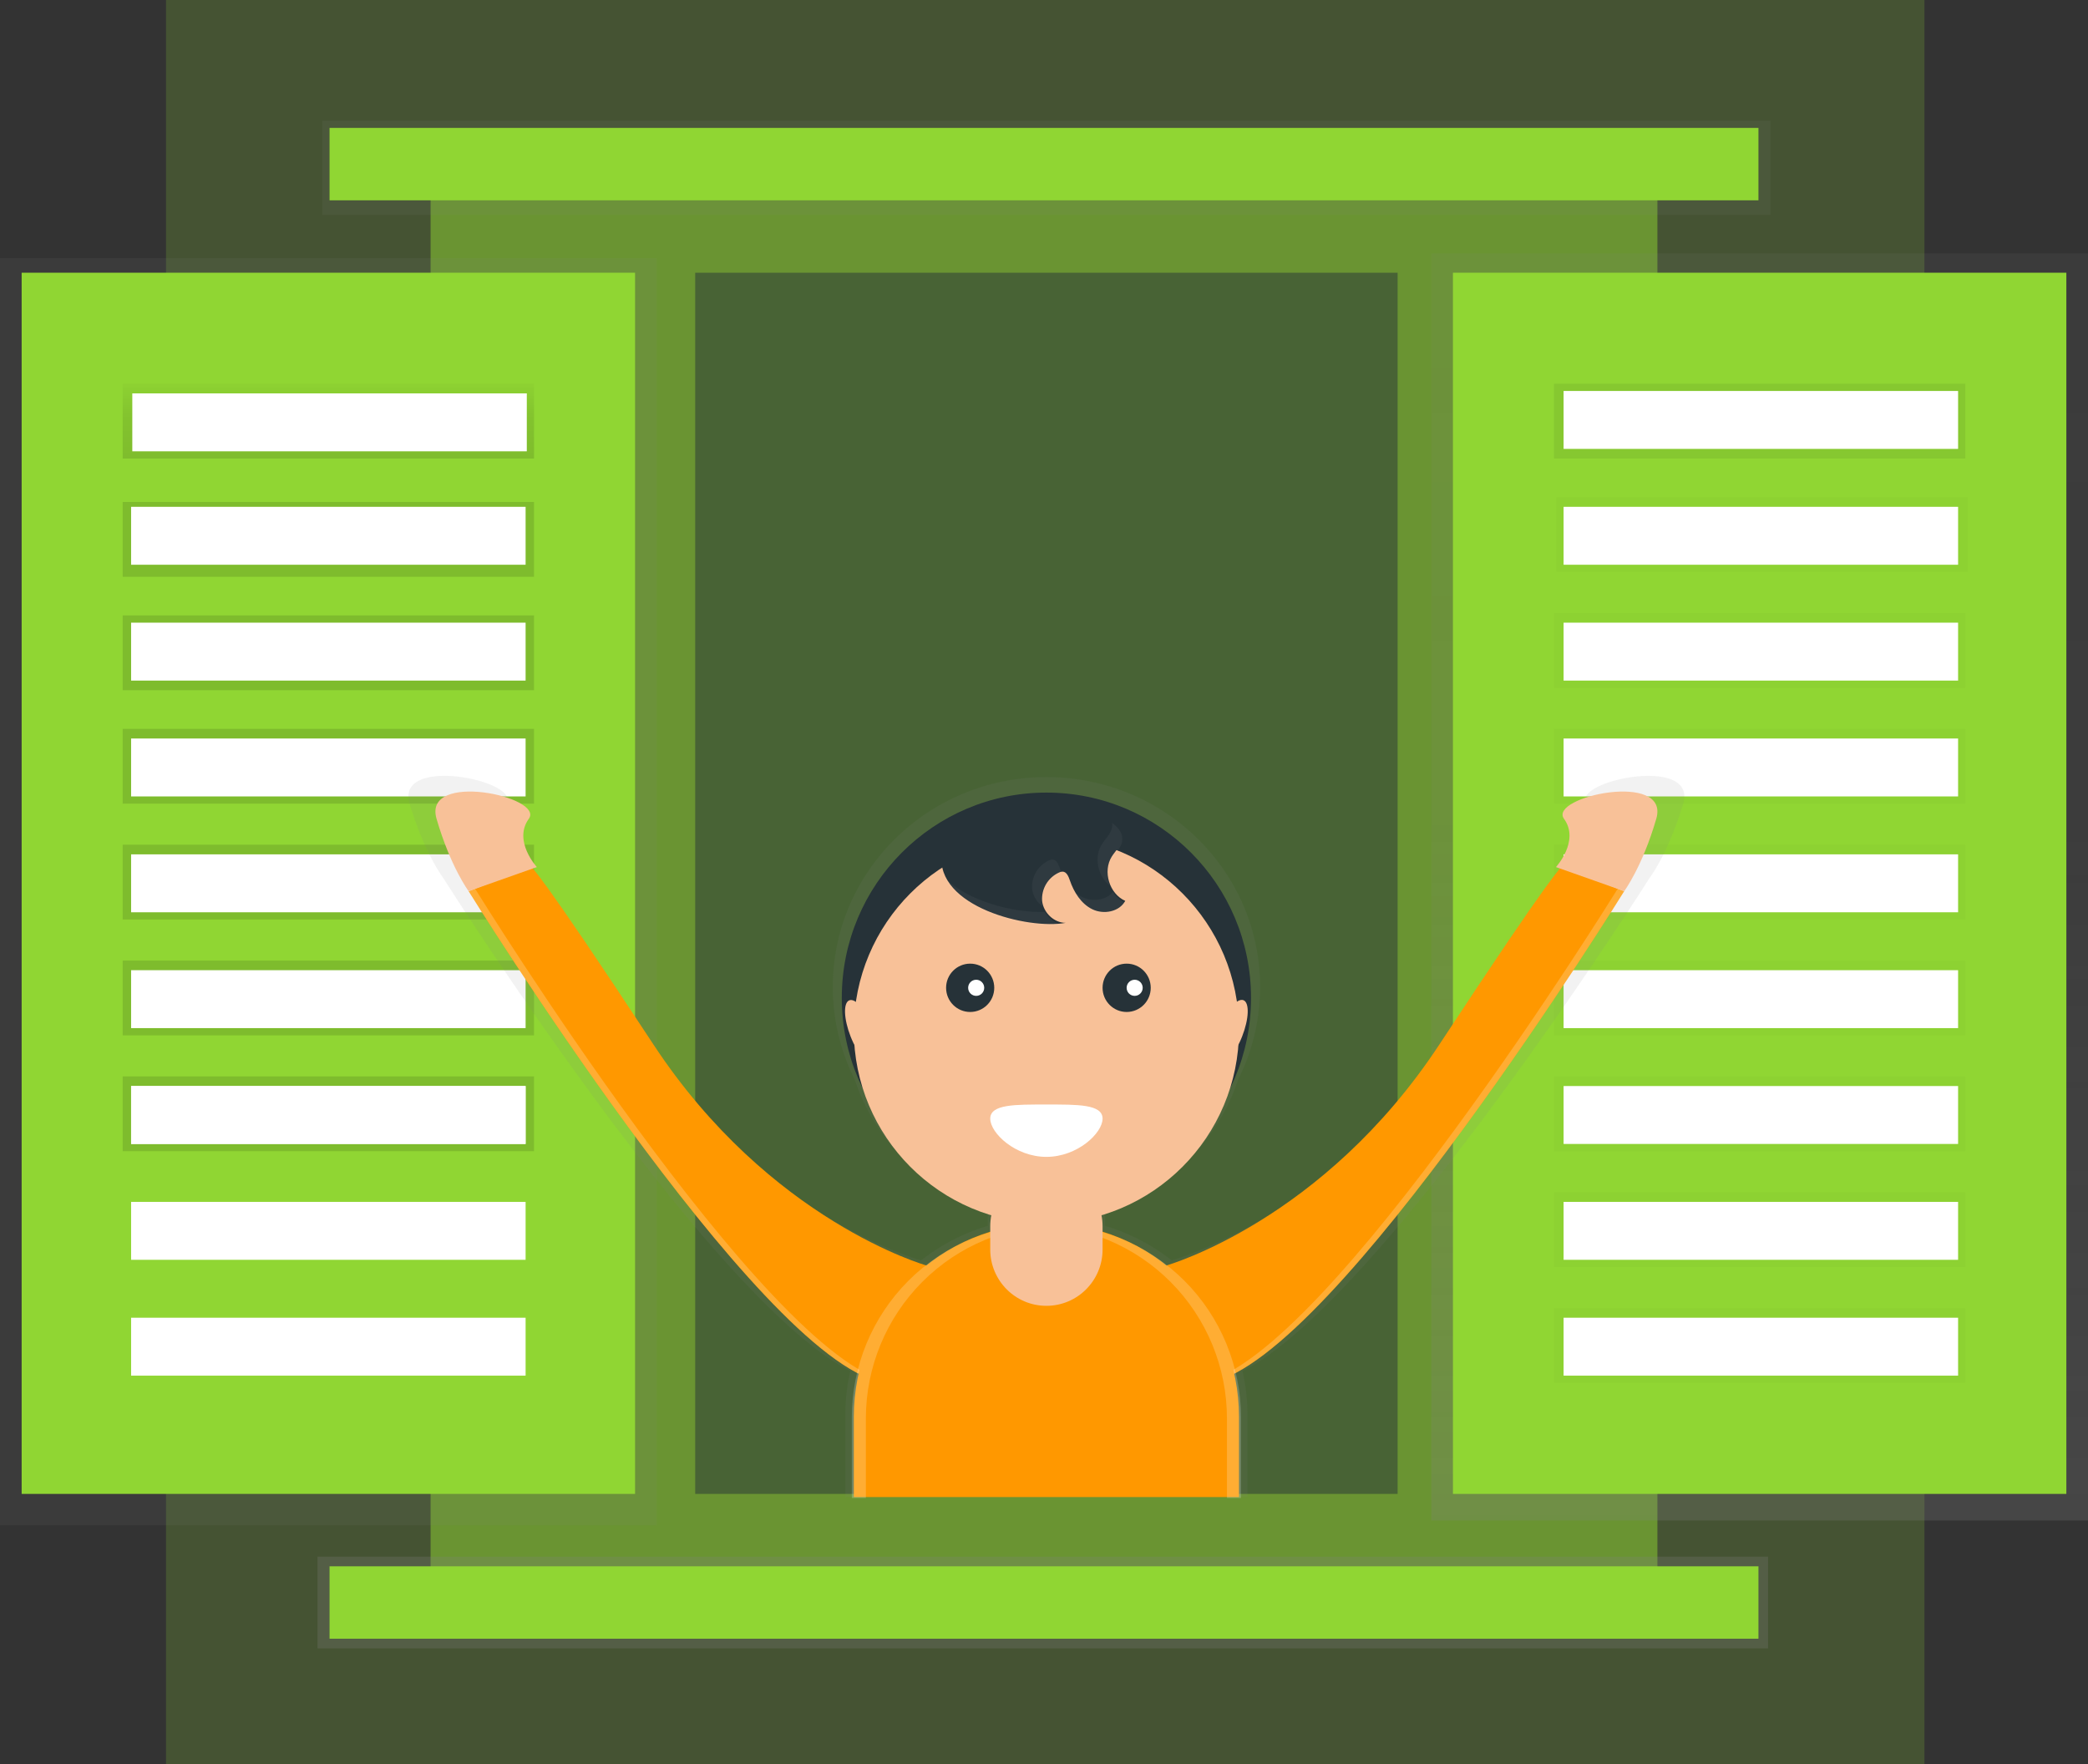 <svg width="245" height="207" fill="none" xmlns="http://www.w3.org/2000/svg">
<rect width="100%" height="100%" fill="#333333" stroke="none"/>
<defs><linearGradient id="paint0_linear" x1="206.472" y1="178.399" x2="206.472" y2="29.733" gradientUnits="userSpaceOnUse"><stop stop-color="gray" stop-opacity=".25"/><stop offset=".54" stop-color="gray" stop-opacity=".12"/><stop offset="1" stop-color="gray" stop-opacity=".1"/></linearGradient><linearGradient id="paint1_linear" x1="10518.2" y1="93987.3" x2="10518.2" y2="15937.6" gradientUnits="userSpaceOnUse"><stop stop-color="gray" stop-opacity=".25"/><stop offset=".54" stop-color="gray" stop-opacity=".12"/><stop offset="1" stop-color="gray" stop-opacity=".1"/></linearGradient><linearGradient id="paint2_linear" x1="38.528" y1="53.803" x2="38.528" y2="45.025" gradientUnits="userSpaceOnUse"><stop stop-opacity=".12"/><stop offset=".55" stop-opacity=".09"/><stop offset="1" stop-opacity=".02"/></linearGradient><linearGradient id="paint3_linear" x1="35537.6" y1="2138.81" x2="35537.6" y2="1866.68" gradientUnits="userSpaceOnUse"><stop stop-opacity=".12"/><stop offset=".55" stop-opacity=".09"/><stop offset="1" stop-opacity=".02"/></linearGradient><linearGradient id="paint4_linear" x1="35489" y1="2573.77" x2="35489" y2="2301.64" gradientUnits="userSpaceOnUse"><stop stop-opacity=".12"/><stop offset=".55" stop-opacity=".09"/><stop offset="1" stop-opacity=".02"/></linearGradient><linearGradient id="paint5_linear" x1="35489" y1="3008.72" x2="35489" y2="2736.59" gradientUnits="userSpaceOnUse"><stop stop-opacity=".12"/><stop offset=".55" stop-opacity=".09"/><stop offset="1" stop-opacity=".02"/></linearGradient><linearGradient id="paint6_linear" x1="35489" y1="3443.67" x2="35489" y2="3171.54" gradientUnits="userSpaceOnUse"><stop stop-opacity=".12"/><stop offset=".55" stop-opacity=".09"/><stop offset="1" stop-opacity=".02"/></linearGradient><linearGradient id="paint7_linear" x1="35489" y1="3878.63" x2="35489" y2="3606.5" gradientUnits="userSpaceOnUse"><stop stop-opacity=".12"/><stop offset=".55" stop-opacity=".09"/><stop offset="1" stop-opacity=".02"/></linearGradient><linearGradient id="paint8_linear" x1="35489" y1="4313.58" x2="35489" y2="4041.45" gradientUnits="userSpaceOnUse"><stop stop-opacity=".12"/><stop offset=".55" stop-opacity=".09"/><stop offset="1" stop-opacity=".02"/></linearGradient><linearGradient id="paint9_linear" x1="35489" y1="4748.54" x2="35489" y2="4476.41" gradientUnits="userSpaceOnUse"><stop stop-opacity=".12"/><stop offset=".55" stop-opacity=".09"/><stop offset="1" stop-opacity=".02"/></linearGradient><linearGradient id="paint10_linear" x1="35489" y1="5183.49" x2="35489" y2="4911.36" gradientUnits="userSpaceOnUse"><stop stop-opacity=".12"/><stop offset=".55" stop-opacity=".09"/><stop offset="1" stop-opacity=".02"/></linearGradient><linearGradient id="paint11_linear" x1="35489" y1="45.025" x2="35489" y2="45.025" gradientUnits="userSpaceOnUse"><stop stop-opacity=".12"/><stop offset=".55" stop-opacity=".09"/><stop offset="1" stop-opacity=".02"/></linearGradient><linearGradient id="paint12_linear" x1="2475.97" y1="2020.87" x2="10729.5" y2="2020.87" gradientUnits="userSpaceOnUse"><stop stop-opacity=".12"/><stop offset=".55" stop-opacity=".09"/><stop offset="1" stop-opacity=".02"/></linearGradient><linearGradient id="paint13_linear" x1="2475.97" y1="2446.76" x2="10729.5" y2="2446.76" gradientUnits="userSpaceOnUse"><stop stop-opacity=".12"/><stop offset=".55" stop-opacity=".09"/><stop offset="1" stop-opacity=".02"/></linearGradient><linearGradient id="paint14_linear" x1="2475.97" y1="2872.65" x2="10729.5" y2="2872.65" gradientUnits="userSpaceOnUse"><stop stop-opacity=".12"/><stop offset=".55" stop-opacity=".09"/><stop offset="1" stop-opacity=".02"/></linearGradient><linearGradient id="paint15_linear" x1="2475.97" y1="3307.61" x2="10729.5" y2="3307.61" gradientUnits="userSpaceOnUse"><stop stop-opacity=".12"/><stop offset=".55" stop-opacity=".09"/><stop offset="1" stop-opacity=".02"/></linearGradient><linearGradient id="paint16_linear" x1="2475.97" y1="3742.56" x2="10729.5" y2="3742.56" gradientUnits="userSpaceOnUse"><stop stop-opacity=".12"/><stop offset=".55" stop-opacity=".09"/><stop offset="1" stop-opacity=".02"/></linearGradient><linearGradient id="paint17_linear" x1="2475.97" y1="4177.51" x2="10729.5" y2="4177.51" gradientUnits="userSpaceOnUse"><stop stop-opacity=".12"/><stop offset=".55" stop-opacity=".09"/><stop offset="1" stop-opacity=".02"/></linearGradient><linearGradient id="paint18_linear" x1="22503.9" y1="7327.71" x2="125135" y2="7327.71" gradientUnits="userSpaceOnUse"><stop stop-color="gray" stop-opacity=".25"/><stop offset=".54" stop-color="gray" stop-opacity=".12"/><stop offset="1" stop-color="gray" stop-opacity=".1"/></linearGradient><linearGradient id="paint19_linear" x1="73952.7" y1="997.054" x2="73952.7" y2="566.347" gradientUnits="userSpaceOnUse"><stop stop-color="gray" stop-opacity=".25"/><stop offset=".54" stop-color="gray" stop-opacity=".12"/><stop offset="1" stop-color="gray" stop-opacity=".1"/></linearGradient><linearGradient id="paint20_linear" x1="90022.6" y1="59730.3" x2="90022.6" y2="34446.2" gradientUnits="userSpaceOnUse"><stop stop-color="gray" stop-opacity=".25"/><stop offset=".54" stop-color="gray" stop-opacity=".12"/><stop offset="1" stop-color="gray" stop-opacity=".1"/></linearGradient></defs><path opacity=".2" d="M225.806 0H19.476v207H225.806V0z" fill="#90D633"/><path opacity=".5" d="M194.476 19.327H50.524V187.957H194.476V19.327z" fill="#90D633"/><path d="M245 29.733h-77.056V178.399H245V29.733z" fill="url(#paint0_linear)"/><path d="M77.056 30.3H0V178.966h77.056V30.3z" fill="url(#paint1_linear)"/><path d="M242.46 31.999h-71.976V175.285h71.976V31.999zM2.54 175.285H74.516V31.999H2.54V175.285z" fill="#90D633"/><path d="M62.661 45.025H14.395v8.778h48.266v-8.778z" fill="url(#paint2_linear)"/><path d="M230.887 58.334h-48.266v8.778h48.266v-8.778z" fill="url(#paint3_linear)"/><path d="M230.605 71.926h-48.266v8.778h48.266v-8.778z" fill="url(#paint4_linear)"/><path d="M230.605 85.518h-48.266v8.778h48.266v-8.778z" fill="url(#paint5_linear)"/><path d="M230.605 99.111h-48.266v8.778h48.266v-8.778z" fill="url(#paint6_linear)"/><path d="M230.605 112.703h-48.266v8.779h48.266v-8.779z" fill="url(#paint7_linear)"/><path d="M230.605 126.296h-48.266v8.778h48.266v-8.778z" fill="url(#paint8_linear)"/><path d="M230.605 139.888h-48.266v8.778h48.266v-8.778z" fill="url(#paint9_linear)"/><path d="M230.605 153.48h-48.266v8.779h48.266v-8.779z" fill="url(#paint10_linear)"/><path d="M230.605 45.025h-48.266v8.778h48.266v-8.778z" fill="url(#paint11_linear)"/><path d="M62.661 58.9H14.395v8.778h48.266v-8.778z" fill="url(#paint12_linear)"/><path d="M62.661 72.209H14.395v8.778h48.266v-8.778z" fill="url(#paint13_linear)"/><path d="M62.661 85.518H14.395v8.778h48.266v-8.778z" fill="url(#paint14_linear)"/><path d="M62.661 99.111H14.395v8.778h48.266v-8.778z" fill="url(#paint15_linear)"/><path d="M62.661 112.703H14.395v8.779h48.266v-8.779z" fill="url(#paint16_linear)"/><path d="M61.815 46.157H15.524v6.796h46.29v-6.796zM61.673 59.466H15.383v6.796h46.29v-6.796zM61.673 73.059H15.383v6.796h46.29v-6.796zM61.673 86.651H15.383v6.796h46.29v-6.796zM61.673 100.244H15.383v6.796h46.29v-6.796zM61.673 113.836H15.383v6.796h46.29v-6.796z" fill="#fff"/><path d="M62.661 126.296H14.395v8.778h48.266v-8.778z" fill="url(#paint17_linear)"/><path d="M61.673 127.428H15.383v6.796h46.29v-6.796z" fill="#fff"/><path d="M61.673 127.428H15.383v6.796h46.29v-6.796zM61.673 141.021H15.383v6.796h46.29v-6.796zM61.673 154.613H15.383v6.796h46.29v-6.796zM229.758 45.874h-46.29v6.796h46.29v-6.796zM229.758 59.466h-46.29v6.796h46.29v-6.796zM229.758 73.059h-46.29v6.796h46.29v-6.796zM229.758 86.651h-46.29v6.796h46.29v-6.796zM229.758 100.244h-46.29v6.796h46.29v-6.796zM229.758 113.836h-46.29v6.796h46.29v-6.796zM229.758 127.428h-46.29v6.796h46.29v-6.796zM229.758 141.021h-46.29v6.796h46.29v-6.796zM229.758 154.613h-46.29v6.796h46.29v-6.796z" fill="#fff"/><path d="M207.46 182.647H37.258v10.761H207.46v-10.761z" fill="url(#paint18_linear)"/><path d="M206.331 183.78H38.669v8.495H206.331v-8.495z" fill="#90D633"/><path d="M207.742 14.159H37.823v11.044H207.742V14.159z" fill="url(#paint19_linear)"/><path d="M206.331 15.008H38.669v8.495H206.331v-8.495z" fill="#90D633"/><path opacity=".5" d="M163.992 31.999H81.573V175.285h82.419V31.999z" fill="#263238"/><path d="M186.194 94.311c1.976 2.656-.982 5.794-.982 5.794l.497.172c-.731.813-3.619 4.48-14.751 21.069-14.254 21.238-33.462 26.536-33.462 26.536-2.333-1.83-4.988-3.204-7.827-4.052v-2.005c3.627-1.073 6.941-3.011 9.659-5.649 2.718-2.637 4.76-5.895 5.95-9.495 1.7-3.375 2.583-7.104 2.58-10.886 0-13.592-11.225-24.619-25.07-24.619S97.718 102.2 97.718 115.795c-.004 3.782.88 7.511 2.58 10.886 1.19 3.6 3.231 6.858 5.95 9.495 2.718 2.638 6.032 4.576 9.658 5.649v2.005c-2.838.848-5.493 2.222-7.827 4.052 0 0-19.216-5.304-33.47-26.542-11.132-16.588-14.02-20.258-14.751-21.068l.497-.173s-2.95-3.138-.982-5.794c1.967-2.656-13.026-5.794-11.307 0 1.719 5.794 3.932 8.691 3.932 8.691s31.387 49.663 47.772 57.869a22.847 22.847 0 00-.582 5.131v9.657h47.188v-9.657c.001-1.727-.194-3.448-.581-5.131 16.371-8.212 47.772-57.866 47.772-57.866s2.213-2.897 3.932-8.691c1.719-5.794-13.272-2.653-11.305.003z" fill="url(#paint20_linear)"/><path d="M122.782 141.171c13.26 0 24.009-10.784 24.009-24.087 0-13.303-10.749-24.087-24.009-24.087-13.259 0-24.009 10.784-24.009 24.087s10.75 24.087 24.009 24.087z" fill="#263238"/><path d="M122.782 143.535c12.481 0 22.598-10.15 22.598-22.671 0-12.521-10.117-22.671-22.598-22.671-12.48 0-22.597 10.15-22.597 22.671s10.117 22.671 22.597 22.671z" fill="#F8C198"/><path d="M113.837 118.738c1.561 0 2.826-1.269 2.826-2.835 0-1.565-1.265-2.835-2.826-2.835-1.56 0-2.825 1.27-2.825 2.835 0 1.566 1.265 2.835 2.825 2.835zM132.198 118.738c1.561 0 2.826-1.269 2.826-2.835 0-1.565-1.265-2.835-2.826-2.835-1.56 0-2.825 1.27-2.825 2.835 0 1.566 1.265 2.835 2.825 2.835z" fill="#263238"/><path d="M129.373 131.251c0 1.699-2.95 4.488-6.591 4.488s-6.59-2.789-6.59-4.488c0-1.699 2.949-1.654 6.59-1.654s6.591-.045 6.591 1.654zM114.543 116.849c.521 0 .943-.424.943-.946s-.422-.946-.943-.946c-.521 0-.943.424-.943.946s.422.946.943.946zM133.138 116.849c.521 0 .943-.424.943-.946s-.422-.946-.943-.946c-.52 0-.942.424-.942.946s.422.946.942.946z" fill="#fff"/><path d="M125.04 108.28c-1.377 0-2.613-1.201-2.76-2.574-.048-.691.116-1.379.469-1.974.353-.594.879-1.067 1.507-1.353.128-.067.27-.104.415-.108.474 0 .708.566.86 1.017.475 1.393 1.316 2.752 2.637 3.398 1.321.645 3.167.314 3.864-.983-1.869-.835-2.668-3.458-1.581-5.196.421-.671 1.076-1.24 1.208-2.022.243-1.416-1.304-2.447-2.673-2.871-3.951-1.226-17.726-1.362-18.485 4.553-.796 6.241 10.201 8.94 14.539 8.113z" fill="#263238"/><path d="M102.591 124.841c.725-.287.656-2.192-.156-4.255-.811-2.063-2.056-3.502-2.781-3.215-.725.287-.655 2.192.156 4.255.811 2.063 2.056 3.502 2.781 3.215zM145.748 121.611c.811-2.063.881-3.968.156-4.255-.725-.287-1.97 1.153-2.781 3.216-.812 2.062-.881 3.967-.156 4.254.725.287 1.97-1.152 2.781-3.215z" fill="#F8C198"/><path d="M136.87 148.479s18.395-5.182 32.047-25.964c13.653-20.782 14.359-20.839 14.359-20.839l7.296 2.892s-33.893 54.788-48.486 57.623c-14.593 2.834-5.216-13.712-5.216-13.712z" fill="#FF9800"/><path d="M182.573 101.736s2.823-3.07.943-5.664c-1.88-2.594 12.476-5.663 10.827 0-1.648 5.664-3.765 8.495-3.765 8.495l-8.005-2.831z" fill="#F8C198"/><path d="M108.695 148.479s-18.395-5.182-32.048-25.964c-13.653-20.782-14.358-20.839-14.358-20.839l-7.296 2.892s33.896 54.788 48.492 57.623c14.596 2.834 5.211-13.712 5.211-13.712z" fill="#FF9800"/><path d="M62.992 101.736s-2.822-3.07-.943-5.664c1.88-2.594-12.476-5.663-10.827 0 1.648 5.664 3.765 8.495 3.765 8.495l8.005-2.831z" fill="#F8C198"/><g opacity=".2" fill="#fff"><path opacity=".2" d="M130.485 97.063c-.135.782-.79 1.348-1.208 2.022-.951 1.524-.457 3.727.937 4.814-.2-.51-.283-1.058-.241-1.605.041-.546.206-1.076.481-1.549.421-.671 1.075-1.241 1.208-2.022.153-.886-.398-1.623-1.166-2.152.021.164.017.33-.011.493zM124.606 102.512c-.091-.213-.175-.428-.249-.643-.152-.45-.386-1.003-.861-1.017-.144.005-.286.041-.415.108-.627.287-1.153.759-1.506 1.354-.353.594-.517 1.283-.469 1.973.052.417.192.817.409 1.176.217.359.508.667.852.906-.039-.14-.068-.283-.084-.428-.048-.691.116-1.379.469-1.974.353-.594.879-1.067 1.506-1.353.11-.053.227-.088.348-.102zM122.616 106.997c-3.433.145-8.97-1.169-11.7-3.964 2.038 4.349 10.458 6.17 14.113 5.471a2.837 2.837 0 01-1.408-.43c-.423-.264-.77-.636-1.005-1.077zM130.595 104.664c-.824.971-2.422 1.175-3.599.6-.384-.19-.736-.439-1.044-.739.456 1.022 1.237 1.862 2.221 2.39 1.321.643 3.167.314 3.865-.983-.594-.273-1.095-.713-1.443-1.268z"/></g><path opacity=".2" d="M189.635 104.568s-33.896 54.788-48.506 57.623c-.844.169-1.7.274-2.56.314 1.176.034 2.352-.072 3.503-.314 14.595-2.832 48.492-57.623 48.492-57.623l-.757-.269c-.104.178-.172.269-.172.269zM55.929 104.568s33.896 54.788 48.506 57.623c.845.169 1.701.274 2.561.314-1.176.034-2.352-.072-3.503-.314-14.596-2.832-48.492-57.623-48.492-57.623l.756-.269c.104.178.172.269.172.269z" fill="#fff"/><path d="M122.782 143.535c2.968 0 5.906.587 8.648 1.726s5.233 2.809 7.331 4.914c2.099 2.105 3.763 4.605 4.899 7.355 1.135 2.751 1.72 5.699 1.72 8.676v9.447h-45.195v-9.447c0-2.977.584-5.925 1.72-8.676 1.135-2.75 2.8-5.25 4.898-7.355 2.099-2.105 4.59-3.775 7.332-4.914 2.741-1.139 5.68-1.726 8.647-1.726z" fill="#FF9800"/><path opacity=".2" d="M123.017 143.654c-.823 0-1.644.044-2.462.133.282 0 .539-.017.813-.017 5.993 0 11.741 2.389 15.979 6.64 4.238 4.252 6.619 10.018 6.619 16.031v9.328h1.648v-9.444c0-6.013-2.381-11.779-6.619-16.031-4.237-4.251-9.985-6.64-15.978-6.64z" fill="#fff"/><path opacity=".2" d="M122.548 143.654c.822 0 1.644.044 2.461.133-.282 0-.539-.017-.813-.017-5.993 0-11.741 2.389-15.979 6.64-4.237 4.252-6.618 10.018-6.618 16.031v9.328h-1.649v-9.444c0-6.013 2.381-11.779 6.619-16.031 4.238-4.251 9.986-6.64 15.979-6.64z" fill="#fff"/><path d="M129.373 143.889c0-3.652-2.951-6.612-6.591-6.612s-6.59 2.96-6.59 6.612v2.716c0 3.651 2.95 6.612 6.59 6.612 3.64 0 6.591-2.961 6.591-6.612v-2.716z" fill="#F8C198"/></svg>